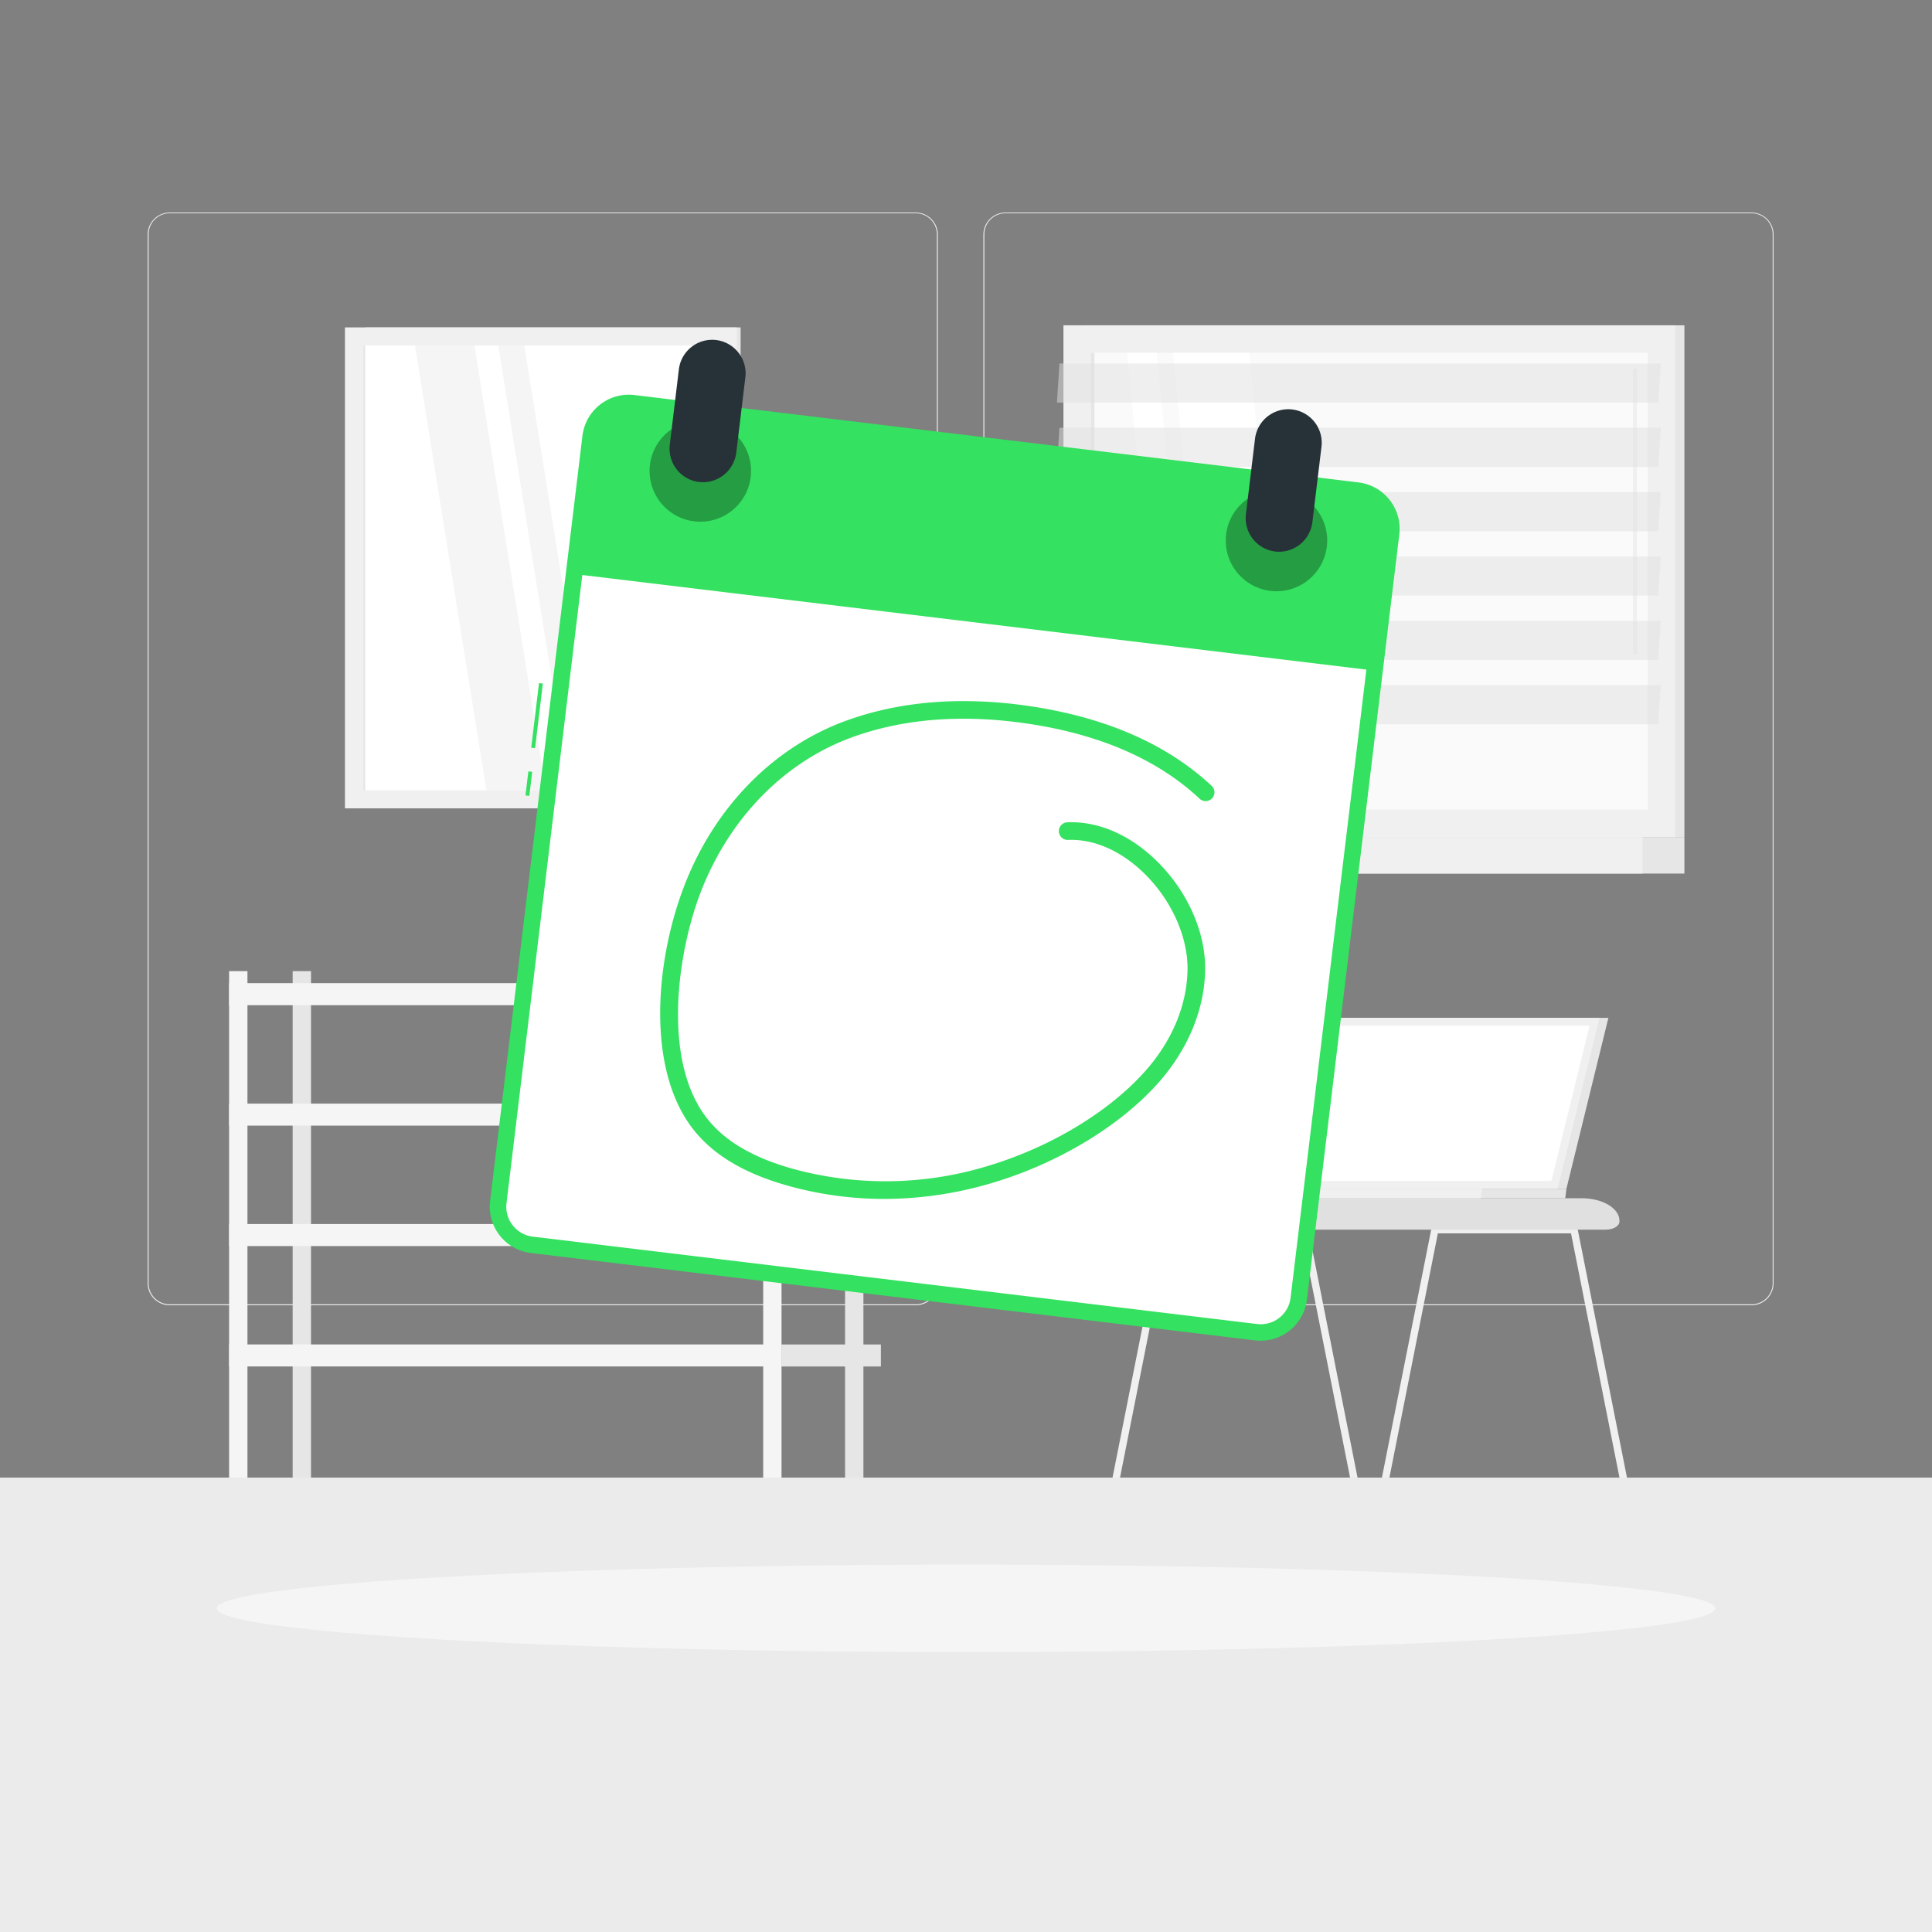 <svg xmlns="http://www.w3.org/2000/svg" xmlns:xlink="http://www.w3.org/1999/xlink" 
viewBox="0 0 500 500"><rect x="0" y="0" width="500" height="500" fill="#808080" stroke="none"/><defs><clipPath id="freepik--clip-path--inject-119"><path d="M324.82,346.89,137.35,324.27a12.09,12.09,0,0,1-10.52-13.41l23.91-198.11a12.09,12.09,0,0,1,13.41-10.52l187.47,22.63a12.08,12.08,0,0,1,10.52,13.41l-23.91,198.1A12.08,12.08,0,0,1,324.82,346.89Z" style="fill:none"></path></clipPath></defs><g id="freepik--background-complete--inject-119"><rect y="382.4" 
width="900" height="900
" style="fill:#ebebeb">
</rect>
<rect
 x="396.83"
  y="398.49"
   width="53.07" 
   height="0.25" 
   style="fill:#ebebeb">
   </rect><rect 
   x="272.56" 
   y="395.36" 
   width="58.66"
   height="0.25" 
   style="fill:#ebebeb">
   </rect><rect 
   x="380.2" 
   y="393.92"
    width="19.19" 
    height="0.25" 
    style="fill:#ebebeb"></rect><rect x="100.47" y="390.89" width="43.19" height="0.25" style="fill:#ebebeb"></rect><rect x="79.46" y="390.89" width="15.44" height="0.25" style="fill:#ebebeb"></rect><rect x="131.47" y="395.11" width="54.2" height="0.25" style="fill:#ebebeb"></rect><path d="M237,337.8H43.91a5.71,5.71,0,0,1-5.7-5.71V60.66A5.71,5.71,0,0,1,43.91,55H237a5.71,5.71,0,0,1,5.71,5.71V332.09A5.71,5.71,0,0,1,237,337.8ZM43.91,55.2a5.46,5.46,0,0,0-5.45,5.46V332.09a5.46,5.46,0,0,0,5.45,5.46H237a5.47,5.47,0,0,0,5.46-5.46V60.66A5.47,5.47,0,0,0,237,55.2Z" style="fill:#ebebeb"></path><path d="M453.31,337.8H260.21a5.72,5.72,0,0,1-5.71-5.71V60.66A5.72,5.72,0,0,1,260.21,55h193.1A5.71,5.71,0,0,1,459,60.66V332.09A5.71,5.71,0,0,1,453.31,337.8ZM260.21,55.2a5.47,5.47,0,0,0-5.46,5.46V332.09a5.47,5.47,0,0,0,5.46,5.46h193.1a5.47,5.47,0,0,0,5.46-5.46V60.66a5.47,5.47,0,0,0-5.46-5.46Z" style="fill:#ebebeb"></path><rect x="94.5" y="84.73" width="97.17" height="124.47" transform="translate(286.17 293.93) rotate(180)" style="fill:#e6e6e6"></rect><rect x="89.26" y="84.73" width="101.41" height="124.47" transform="translate(279.94 293.93) rotate(180)" style="fill:#f0f0f0"></rect><rect x="82.42" y="100.94" width="115.11" height="92.05" transform="translate(286.93 7) rotate(90)" style="fill:#fff"></rect><polygon points="141.28 204.52 122.78 89.41 107.39 89.41 125.88 204.52 141.28 204.52" style="fill:#f5f5f5"></polygon><polygon points="154.17 204.52 135.68 89.41 128.94 89.41 147.44 204.52 154.17 204.52" style="fill:#f5f5f5"></polygon><rect x="36.68" y="146.68" width="115.11" height="0.57" transform="translate(241.2 52.74) rotate(90)" style="fill:#e6e6e6"></rect><rect x="280.29" y="84.18" width="155.62" height="132.46" transform="translate(716.21 300.83) rotate(180)" style="fill:#e6e6e6"></rect><rect x="275.21" y="84.18" width="158.33" height="132.46" transform="translate(708.76 300.83) rotate(180)" style="fill:#f0f0f0"></rect><rect x="280.29" y="216.64" width="155.62" height="9.44" transform="translate(716.21 442.72) rotate(180)" style="fill:#e6e6e6"></rect><rect x="266.75" y="216.64" width="158.33" height="9.44" transform="translate(691.83 442.72) rotate(180)" style="fill:#f0f0f0"></rect><rect x="295.26" y="78.36" width="118.24" height="144.11" transform="translate(504.79 -203.96) rotate(90)" style="fill:#fafafa"></rect><polygon points="334.69 209.53 323.3 91.3 303.6 91.3 314.99 209.53 334.69 209.53" style="fill:#fff"></polygon><path d="M423.14,169.45a.54.54,0,0,0,.54-.54v-73a.54.54,0,0,0-1.08,0v73A.54.54,0,0,0,423.14,169.45Z" style="fill:#f0f0f0"></path><polygon points="310.76 209.53 299.37 91.3 291.69 91.3 303.08 209.53 310.76 209.53" style="fill:#fff"></polygon><rect x="223.66" y="149.96" width="118.24" height="0.9" transform="translate(433.19 -132.36) rotate(90)" style="fill:#e6e6e6"></rect><polygon points="273.53 104.19 429.15 104.19 429.81 94.06 274.19 94.06 273.53 104.19" style="fill:#e0e0e0;opacity:0.5"></polygon><polygon points="273.53 120.84 429.15 120.84 429.81 110.71 274.19 110.71 273.53 120.84" style="fill:#e0e0e0;opacity:0.5"></polygon><polygon points="273.53 137.49 429.15 137.49 429.81 127.36 274.19 127.36 273.53 137.49" style="fill:#e0e0e0;opacity:0.5"></polygon><polygon points="273.53 154.14 429.15 154.14 429.81 144.01 274.19 144.01 273.53 154.14" style="fill:#e0e0e0;opacity:0.5"></polygon><polygon points="273.53 170.79 429.15 170.79 429.81 160.66 274.19 160.66 273.53 170.79" style="fill:#e0e0e0;opacity:0.5"></polygon><polygon points="273.53 187.44 429.15 187.44 429.81 177.31 274.19 177.31 273.53 187.44" style="fill:#e0e0e0;opacity:0.5"></polygon><path d="M338.56,318.05a.94.94,0,0,0-.93-.75h-36a.94.94,0,0,0-.93.75L287.92,382.4h1.94l12.54-63.21h34.46L349.4,382.4h1.93Z" style="fill:#f0f0f0"></path><path d="M408.29,318.05a.94.94,0,0,0-.93-.75h-36a.94.94,0,0,0-.93.75L357.64,382.4h1.94l12.54-63.21h34.46l12.54,63.21h1.94Z" style="fill:#f0f0f0"></path><path d="M409.31,310.1H296.05c-5.41,0-9.8,2.6-9.8,5.82v.2c0,1.17,1.6,2.12,3.58,2.12H415.54c2,0,3.57-.95,3.57-2.12v-.2C419.11,312.7,414.72,310.1,409.31,310.1Z" style="fill:#e0e0e0"></path><polygon points="416.25 263.43 341.36 263.43 330.5 307.65 405.39 307.65 416.25 263.43" style="fill:#e6e6e6"></polygon><polygon points="405.39 307.65 405.09 310.1 330.2 310.1 330.5 307.65 405.39 307.65" style="fill:#e6e6e6"></polygon><polygon points="413.94 263.43 339.05 263.43 328.2 307.65 403.09 307.65 413.94 263.43" style="fill:#f0f0f0"></polygon><polygon points="401.5 305.63 411.37 265.45 340.64 265.45 330.77 305.63 401.5 305.63" style="fill:#fff"></polygon><polygon points="383.57 307.65 383.27 310.1 300.8 310.1 301.1 307.65 383.57 307.65" style="fill:#f0f0f0"></polygon><rect x="202.26" y="316.78" width="25.71" height="5.7" style="fill:#e6e6e6"></rect><rect x="75.74" y="251.33" width="4.75" height="131.07" transform="translate(156.23 633.73) rotate(180)" style="fill:#e6e6e6"></rect><rect x="59.3" y="316.78" width="142.96" height="5.7" transform="translate(261.56 639.26) rotate(180)" style="fill:#f5f5f5"></rect><rect x="202.26" y="347.95" width="25.71" height="5.7" style="fill:#e6e6e6"></rect><rect x="59.3" y="347.95" width="142.96" height="5.7" transform="translate(261.56 701.59) rotate(180)" style="fill:#f5f5f5"></rect><rect x="202.26" y="254.45" width="25.71" height="5.7" style="fill:#e6e6e6"></rect><rect x="59.3" y="254.45" width="142.96" height="5.7" transform="translate(261.56 514.59) rotate(180)" style="fill:#f5f5f5"></rect><rect x="202.26" y="285.61" width="25.71" height="5.7" style="fill:#e6e6e6"></rect><rect x="59.3" y="285.61" width="142.96" height="5.7" transform="translate(261.56 576.92) rotate(180)" style="fill:#f5f5f5"></rect><rect x="218.7" y="251.33" width="4.75" height="131.07" transform="translate(442.15 633.73) rotate(180)" style="fill:#e6e6e6"></rect><rect x="197.51" y="251.33" width="4.75" height="131.07" transform="translate(399.77 633.73) rotate(180)" style="fill:#f5f5f5"></rect><rect x="59.3" y="251.33" width="4.75" height="131.07" transform="translate(123.34 633.73) rotate(180)" style="fill:#f5f5f5"></rect></g><g id="freepik--Shadow--inject-119"><ellipse id="freepik--path--inject-119" cx="250" cy="416.24" rx="193.89" ry="11.32" style="fill:#f5f5f5"></ellipse></g><g id="freepik--Calendar--inject-119"><rect x="130.57" y="184.7" width="16.82" height="1" transform="translate(-61.51 301.03) rotate(-83.13)" style="fill:#34E160"></rect><rect x="133.72" y="202.28" width="6.27" height="1" transform="translate(-80.85 314.38) rotate(-83.12)" style="fill:#34E160"></rect><path d="M324.82,346.89,137.35,324.27a12.09,12.09,0,0,1-10.52-13.41l23.91-198.11a12.09,12.09,0,0,1,13.41-10.52l187.47,22.63a12.08,12.08,0,0,1,10.52,13.41l-23.91,198.1A12.08,12.08,0,0,1,324.82,346.89Z" style="fill:#34E160"></path><circle cx="181.24" cy="121.88" r="13.13" transform="translate(-28.28 183.55) rotate(-50.32)" style="opacity:0.3"></circle><circle cx="330.35" cy="139.88" r="13.13" style="opacity:0.3"></circle><path d="M156.11,144H319.86a7.78,7.78,0,0,1,7.78,7.78V340.61a7.78,7.78,0,0,1-7.78,7.78H156.11a0,0,0,0,1,0,0V144a0,0,0,0,1,0,0Z" transform="translate(515.28 35.56) rotate(96.88)" style="fill:#fff"></path><path d="M180.9,124.74h0a8.68,8.68,0,0,1-7.56-9.64l2.36-19.57A8.69,8.69,0,0,1,185.34,88h0a8.69,8.69,0,0,1,7.56,9.64l-2.36,19.56A8.7,8.7,0,0,1,180.9,124.74Z" style="fill:#263238"></path><path d="M330,142.73h0a8.69,8.69,0,0,1-7.56-9.64l2.36-19.56a8.69,8.69,0,0,1,9.64-7.56h0a8.68,8.68,0,0,1,7.56,9.64l-2.36,19.56A8.69,8.69,0,0,1,330,142.73Z" style="fill:#263238"></path><path d="M228.91,310.28a92.31,92.31,0,0,1-25.16-3.46c-10.58-3-18.27-7.41-23.49-13.51-13.06-15.27-10.89-43.66-3.35-63.59C184.69,209.15,200,193.4,219,186.51c14.23-5.17,30.51-6.39,48.39-3.63,19.28,3,34.82,9.87,46.19,20.5a2.28,2.28,0,1,1-3.12,3.33c-10.68-10-25.41-16.49-43.77-19.32-17.11-2.64-32.63-1.5-46.13,3.4-17.72,6.44-32.07,21.21-39.39,40.55-5.91,15.61-10.11,44.21,2.55,59,4.62,5.4,11.58,9.35,21.27,12.09a90.65,90.65,0,0,0,50-.48c16.37-4.78,31.83-14,41.34-24.69,7-7.81,10.87-17.16,11-26.31.13-8.51-4.18-18.07-11.23-24.94-6-5.85-13-8.92-19.69-8.64a2.28,2.28,0,0,1-.19-4.56c8-.32,16.15,3.2,23.06,9.93,8,7.84,12.75,18.41,12.61,28.27-.15,10.25-4.47,20.65-12.16,29.28-10.06,11.3-26.3,21-43.46,26A97.85,97.85,0,0,1,228.91,310.28Z" style="fill:#34E160"></path></g></svg>